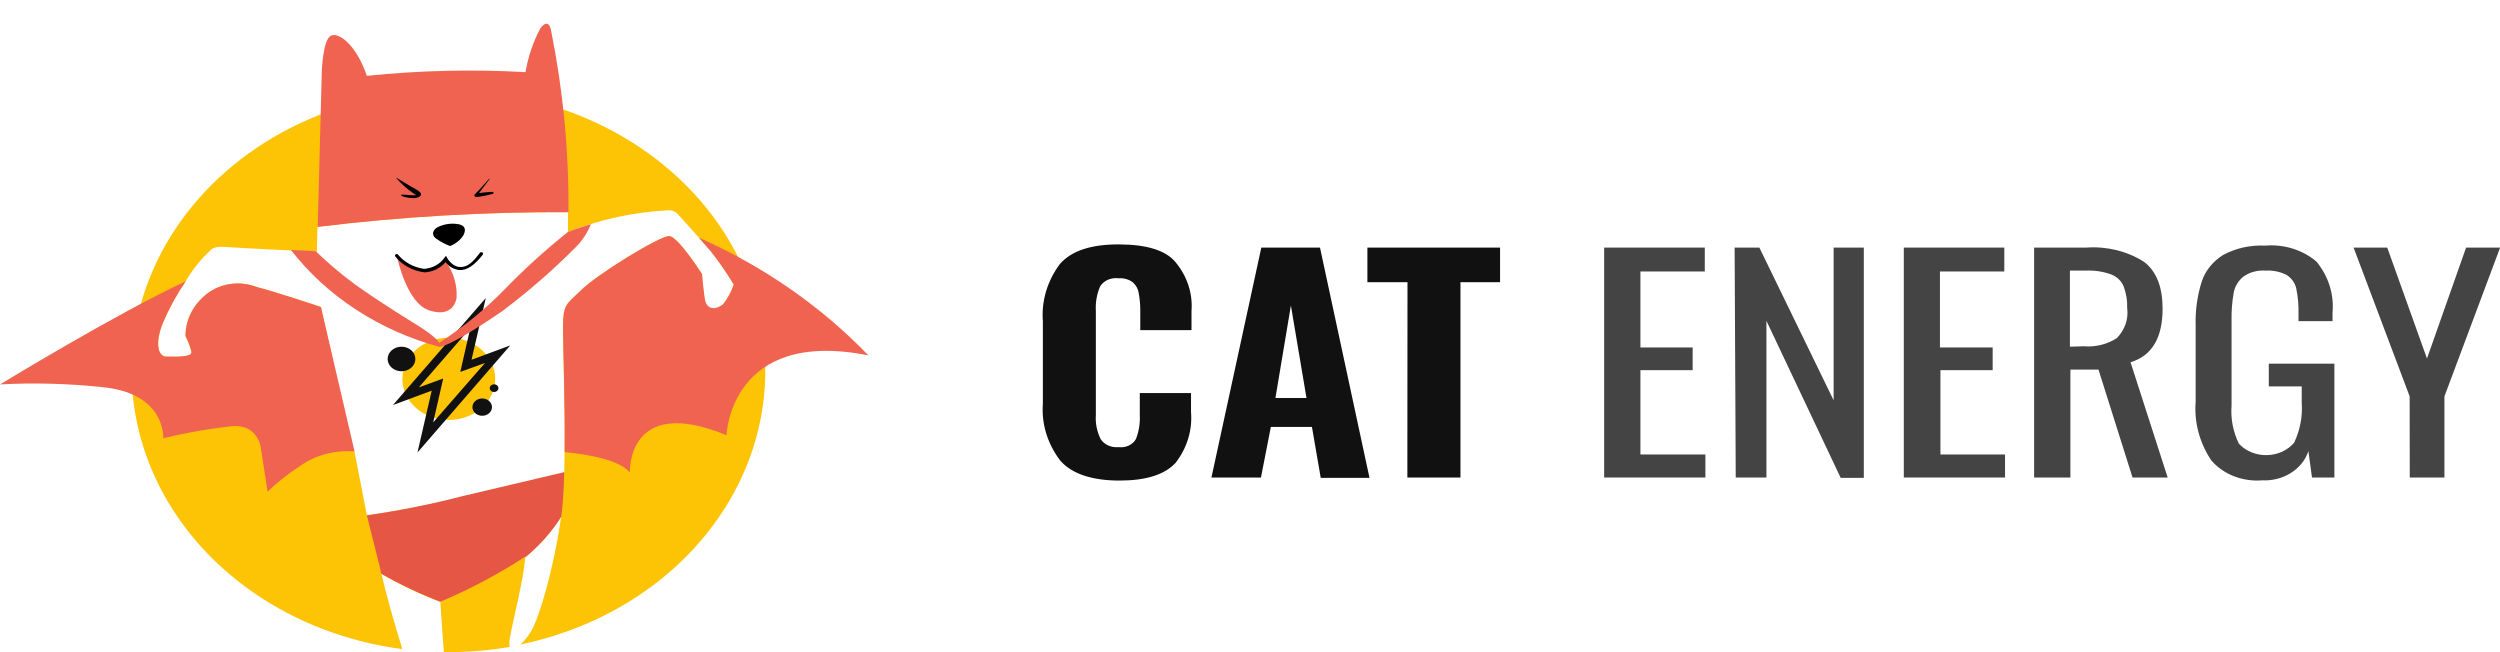<svg width="184" height="48" viewBox="0 0 184 48" fill="none" xmlns="http://www.w3.org/2000/svg">
<g clip-path="url(#clip0_2403_706)">
<path d="M54.546 19.368C52.976 16.035 50.447 13.124 47.211 10.927C43.976 8.729 40.147 7.321 36.105 6.843C32.064 6.365 27.952 6.833 24.179 8.202C20.405 9.57 17.103 11.79 14.6 14.642C12.098 17.493 10.482 20.876 9.915 24.453C9.348 28.029 9.848 31.675 11.367 35.027C12.886 38.379 15.37 41.32 18.572 43.556C21.773 45.793 25.581 47.247 29.614 47.774C29.086 46.087 28.548 44.223 28.075 42.246C29.453 43.038 30.903 43.726 32.411 44.304C32.411 44.304 32.52 46.047 32.666 47.992C34.295 48.017 35.922 47.89 37.521 47.613C37.48 47.41 37.48 47.202 37.521 46.999C37.785 45.49 38.514 42.771 38.66 41.02C39.71 40.149 40.601 39.139 41.301 38.026L41.247 38.381C40.746 41.818 39.698 45.49 39.06 46.507C38.854 46.844 38.6 47.156 38.304 47.435C41.602 46.75 44.691 45.438 47.359 43.589C50.027 41.74 52.209 39.4 53.754 36.73C55.3 34.06 56.171 31.124 56.307 28.126C56.444 25.128 55.843 22.14 54.546 19.368ZM53.207 22.426C52.806 22.773 51.977 23.007 51.841 21.958C51.704 20.909 51.668 20.175 51.668 20.175C51.668 20.175 49.91 17.407 49.254 17.375C48.598 17.342 43.943 20.175 42.713 21.41C41.648 22.451 41.438 22.378 41.438 24.21C41.438 25.59 41.638 30.803 41.529 34.789L34.105 36.541C31.771 37.134 29.398 37.598 27 37.929L26.089 33.224H25.961L23.62 22.596C23.62 22.596 20.149 21.434 18.874 21.119C18.275 20.887 17.614 20.811 16.968 20.902C16.323 20.992 15.72 21.244 15.23 21.627C14.731 22.015 14.332 22.493 14.06 23.029C13.788 23.565 13.65 24.147 13.654 24.734C13.847 25.109 13.994 25.502 14.092 25.904C14.137 26.292 12.999 26.252 12.27 26.252C11.541 26.252 11.432 25.089 12.006 23.726C12.453 22.677 13.008 21.667 13.664 20.707C14.156 19.851 14.792 19.064 15.549 18.375C15.549 18.375 15.677 18.101 16.688 18.182C17.699 18.262 23.32 18.529 23.32 18.529L23.365 16.697C29.474 15.949 35.635 15.588 41.802 15.615C41.802 16.108 41.802 16.6 41.802 17.092C44.138 16.148 46.654 15.6 49.217 15.478C49.355 15.475 49.49 15.502 49.613 15.557C49.735 15.612 49.84 15.693 49.919 15.793C50.228 16.14 52.114 18.214 52.333 18.512C52.945 19.288 53.502 20.096 54 20.933C53.829 21.463 53.561 21.965 53.207 22.418V22.426Z" fill="#FDC305"/>
<path d="M51.431 17.488C51.86 17.972 52.233 18.399 52.342 18.529C52.955 19.304 53.511 20.112 54.009 20.95C53.836 21.462 53.572 21.947 53.226 22.386C52.825 22.733 51.996 22.967 51.86 21.918C51.723 20.869 51.668 20.175 51.668 20.175C51.668 20.175 49.91 17.407 49.254 17.375C48.598 17.342 43.944 20.175 42.714 21.41C41.648 22.451 41.438 22.378 41.438 24.21C41.438 25.42 41.593 29.576 41.557 33.272C43.206 33.434 45.629 33.837 46.358 34.789C46.358 34.789 46.093 28.995 53.472 32.03C53.472 32.03 53.727 24.129 63.911 26.155C60.449 22.554 56.205 19.606 51.431 17.488Z" fill="#F06351"/>
<path d="M41.839 15.615C41.876 11.144 41.449 6.678 40.564 2.276C40.564 2.276 40.427 1.227 39.772 2.082C39.23 3.105 38.862 4.192 38.678 5.31C34.784 5.089 30.875 5.181 27 5.584C26.253 3.365 24.978 2.356 24.367 2.623C23.757 2.889 23.684 5.27 23.684 5.27L23.384 16.697C29.499 15.949 35.666 15.587 41.839 15.615Z" fill="#F06351"/>
<path d="M41.31 38.026C41.429 37.162 41.492 36.016 41.529 34.749L34.105 36.5C31.773 37.107 29.4 37.584 27 37.929L28.011 41.964C28.011 42.053 28.011 42.141 28.075 42.23C29.453 43.022 30.903 43.71 32.411 44.288C34.614 43.355 36.712 42.239 38.678 40.955V41.003C39.724 40.137 40.611 39.133 41.31 38.026Z" fill="#E55645"/>
<path d="M29.15 13.089C29.104 13.009 30.061 13.638 30.434 13.832C30.808 14.026 30.99 14.171 30.99 14.308C30.99 14.445 30.753 14.582 30.425 14.582C30.097 14.582 29.587 14.486 29.514 14.373C29.441 14.26 30.061 14.373 30.37 14.373H30.635C30.074 14.009 29.574 13.577 29.15 13.089Z" fill="black"/>
<path d="M35.982 13.178C35.982 13.178 35.071 14.211 34.989 14.26C34.907 14.308 34.834 14.534 35.162 14.494C35.539 14.444 35.91 14.368 36.273 14.268C36.374 14.219 36.337 14.106 36.164 14.122C35.991 14.139 35.545 14.163 35.253 14.211L36.028 13.186C36.028 13.186 36.055 13.089 35.982 13.178Z" fill="black"/>
<path d="M33.122 18.109C33.544 17.944 33.893 17.66 34.114 17.302C34.37 16.769 34.114 16.568 33.714 16.495C33.162 16.406 32.593 16.504 32.12 16.769C31.764 17.068 31.81 17.358 32.12 17.576C32.427 17.79 32.764 17.969 33.122 18.109Z" fill="black"/>
<path d="M32.794 19.126C32.689 19.309 32.547 19.473 32.374 19.61C32.115 19.795 31.796 19.902 31.464 19.917C30.962 19.96 30.461 19.833 30.061 19.561C29.877 19.466 29.714 19.343 29.578 19.198C29.487 19.11 29.375 19.042 29.25 18.997C29.25 18.997 29.933 22.313 31.591 22.846C33.249 23.379 33.559 22.233 33.604 21.926C33.66 21.008 33.399 20.096 32.857 19.311C32.857 19.069 32.839 19.231 32.794 19.126Z" fill="#F06351"/>
<path d="M31.245 20.046C30.819 19.991 30.409 19.861 30.041 19.663C29.674 19.465 29.355 19.202 29.104 18.892C29.082 18.869 29.07 18.841 29.07 18.811C29.07 18.781 29.082 18.753 29.104 18.73C29.116 18.72 29.131 18.711 29.146 18.705C29.162 18.699 29.179 18.696 29.195 18.696C29.212 18.696 29.229 18.699 29.245 18.705C29.261 18.711 29.275 18.72 29.287 18.73C29.512 19.011 29.798 19.248 30.128 19.43C30.458 19.611 30.825 19.733 31.209 19.788C31.512 19.767 31.805 19.684 32.065 19.543C32.325 19.403 32.543 19.21 32.703 18.98L32.83 18.827L32.921 19.005C32.921 19.005 33.267 19.618 33.832 19.65C34.397 19.683 34.797 19.311 35.317 18.609C35.336 18.584 35.366 18.566 35.4 18.56C35.434 18.554 35.47 18.56 35.499 18.577C35.528 18.594 35.548 18.621 35.555 18.651C35.562 18.681 35.555 18.713 35.535 18.738C34.928 19.529 34.354 19.909 33.814 19.876C33.605 19.852 33.405 19.786 33.228 19.684C33.052 19.582 32.903 19.447 32.794 19.287C32.615 19.508 32.384 19.69 32.116 19.821C31.848 19.953 31.551 20.029 31.245 20.046Z" fill="black"/>
<path d="M33.03 30.908C34.917 30.908 36.446 29.553 36.446 27.882C36.446 26.21 34.917 24.855 33.03 24.855C31.144 24.855 29.615 26.21 29.615 27.882C29.615 29.553 31.144 30.908 33.03 30.908Z" fill="#FDC305"/>
<path d="M37.557 25.42L34.706 26.477L35.754 21.934L28.922 29.81L31.773 28.753L30.726 33.305L37.557 25.42ZM30.826 28.511L34.615 24.145L33.877 27.373L35.699 26.712L31.883 31.085L32.62 27.857L30.826 28.511Z" fill="#111111"/>
<path d="M29.551 27.325C30.114 27.325 30.571 26.92 30.571 26.421C30.571 25.922 30.114 25.517 29.551 25.517C28.987 25.517 28.53 25.922 28.53 26.421C28.53 26.92 28.987 27.325 29.551 27.325Z" fill="#111111"/>
<path d="M35.49 30.601C35.888 30.601 36.21 30.316 36.21 29.964C36.21 29.612 35.888 29.326 35.49 29.326C35.093 29.326 34.77 29.612 34.77 29.964C34.77 30.316 35.093 30.601 35.49 30.601Z" fill="#111111"/>
<path d="M36.365 28.85C36.541 28.85 36.683 28.724 36.683 28.568C36.683 28.412 36.541 28.285 36.365 28.285C36.188 28.285 36.046 28.412 36.046 28.568C36.046 28.724 36.188 28.85 36.365 28.85Z" fill="#111111"/>
<path d="M41.794 17.076C40.149 18.389 38.601 19.794 37.157 21.28C35.719 22.757 34.096 24.083 32.32 25.235C32.12 24.807 30.835 24.008 30.835 24.008C30.835 24.008 27.975 22.273 26.098 20.909C25.084 20.161 24.128 19.352 23.238 18.488L21.416 18.399C24.046 21.803 27.899 24.317 32.347 25.533C33.131 25.42 35.335 24.024 36.984 22.886C38.935 21.417 40.761 19.823 42.45 18.117C42.903 17.639 43.255 17.092 43.488 16.503C42.45 16.81 41.794 17.076 41.794 17.076Z" fill="#F06351"/>
<path d="M23.621 22.596C23.621 22.596 20.15 21.434 18.875 21.119C18.276 20.887 17.614 20.811 16.969 20.902C16.323 20.992 15.72 21.244 15.231 21.627C14.732 22.015 14.332 22.493 14.061 23.029C13.789 23.565 13.65 24.147 13.655 24.734C13.848 25.109 13.994 25.502 14.092 25.904C14.138 26.292 12.999 26.252 12.27 26.252C11.542 26.252 11.432 25.089 12.006 23.726C12.454 22.677 13.009 21.667 13.664 20.707C8.699 22.999 0 28.293 0 28.293C2.488 28.16 4.985 28.225 7.461 28.487C12.243 28.915 12.015 32.256 12.015 32.256C13.697 31.845 15.412 31.545 17.144 31.36C19.075 31.247 19.212 33.071 19.212 33.071L19.694 36.186C20.427 35.483 21.236 34.845 22.108 34.281C23.233 33.484 24.665 33.107 26.098 33.232L23.621 22.596Z" fill="#F06351"/>
<path d="M78.031 33.894C77.092 32.662 76.644 31.188 76.755 29.706V23.653C76.637 22.159 77.079 20.673 78.013 19.424C78.857 18.461 80.299 17.983 82.339 17.988C84.38 17.993 85.761 18.416 86.484 19.255C87.365 20.295 87.795 21.581 87.695 22.878V24.299H83.924V22.757C83.919 22.352 83.879 21.947 83.806 21.547C83.76 21.257 83.61 20.988 83.378 20.78C83.234 20.671 83.068 20.589 82.888 20.537C82.708 20.486 82.518 20.467 82.33 20.482C82.06 20.446 81.784 20.485 81.539 20.593C81.295 20.701 81.094 20.874 80.964 21.087C80.724 21.654 80.619 22.258 80.654 22.862V30.545C80.612 31.153 80.734 31.762 81.009 32.32C81.141 32.522 81.336 32.685 81.57 32.789C81.805 32.894 82.069 32.936 82.33 32.909C82.587 32.941 82.848 32.901 83.077 32.794C83.306 32.686 83.491 32.518 83.605 32.312C83.826 31.744 83.921 31.144 83.888 30.545V28.931H87.659V30.327C87.77 31.643 87.375 32.955 86.538 34.047C85.737 34.935 84.352 35.37 82.385 35.37C80.417 35.37 78.878 34.886 78.031 33.894Z" fill="#111111"/>
<path d="M92.833 18.222H97.151L100.794 35.169H97.206L96.559 31.424H93.535L92.806 35.145H89.162L92.833 18.222ZM96.158 29.294L95.01 22.483L93.872 29.294H96.158Z" fill="#111111"/>
<path d="M103.591 20.772H100.64V18.222H110.405V20.772H107.49V35.145H103.582L103.591 20.772Z" fill="#111111"/>
<path d="M118.066 18.222H125.472V19.981H120.735V25.574H124.579V27.244H120.735V33.45H125.517V35.145H118.066V18.222Z" fill="#444444"/>
<path d="M127.668 18.222H129.489L134.955 29.463V18.222H137.177V35.169H135.474L130.009 23.613V35.145H127.75L127.668 18.222Z" fill="#444444"/>
<path d="M140.12 18.222H147.517V19.981H142.78V25.574H146.66V27.244H142.816V33.45H147.571V35.145H140.12V18.222Z" fill="#444444"/>
<path d="M149.712 18.222H153.556C155.071 18.114 156.58 18.489 157.81 19.279C158.721 19.981 159.167 21.127 159.167 22.717C159.167 24.869 158.381 26.184 156.808 26.663L159.541 35.145H156.954L154.449 27.204H152.381V35.145H149.712V18.222ZM153.356 25.485C154.233 25.56 155.111 25.341 155.815 24.872C156.102 24.571 156.316 24.223 156.444 23.846C156.572 23.47 156.613 23.075 156.562 22.685C156.581 22.137 156.491 21.591 156.298 21.071C156.22 20.879 156.099 20.703 155.942 20.553C155.786 20.403 155.597 20.283 155.387 20.199C154.796 19.984 154.158 19.888 153.52 19.917H152.345V25.517L153.356 25.485Z" fill="#444444"/>
<path d="M162.757 33.894C161.886 32.592 161.483 31.086 161.6 29.576V23.927C161.569 22.837 161.722 21.749 162.056 20.699C162.319 19.91 162.878 19.224 163.64 18.755C164.561 18.263 165.627 18.027 166.701 18.077C167.396 18.018 168.096 18.095 168.754 18.301C169.412 18.507 170.01 18.838 170.509 19.271C171.383 20.356 171.796 21.679 171.675 23.007V23.637H169.17V23.112C169.187 22.485 169.132 21.858 169.006 21.24C168.923 20.844 168.676 20.49 168.313 20.247C167.841 20 167.295 19.885 166.747 19.917C166.152 19.872 165.56 20.034 165.098 20.369C164.72 20.686 164.473 21.107 164.397 21.563C164.281 22.228 164.229 22.9 164.242 23.572V29.859C164.169 30.814 164.354 31.771 164.779 32.651C165.026 32.922 165.34 33.139 165.696 33.285C166.053 33.432 166.442 33.505 166.835 33.498C167.228 33.491 167.614 33.404 167.963 33.245C168.312 33.086 168.616 32.858 168.851 32.578C169.29 31.648 169.48 30.64 169.406 29.633V28.439H166.983V26.768H171.811V35.145H170.162L169.898 33.2C169.69 33.846 169.24 34.41 168.623 34.802C168.006 35.193 167.258 35.388 166.501 35.354C165.788 35.41 165.072 35.305 164.417 35.05C163.763 34.795 163.192 34.397 162.757 33.894Z" fill="#444444"/>
<path d="M177.35 29.173L173.224 18.222H175.701L178.625 26.389L181.504 18.222H184.009L179.91 29.173V35.145H177.359L177.35 29.173Z" fill="#444444"/>
</g>
<defs>
<clipPath id="clip0_2403_706">
<rect width="184" height="48" fill="white"/>
</clipPath>
</defs>
</svg>
